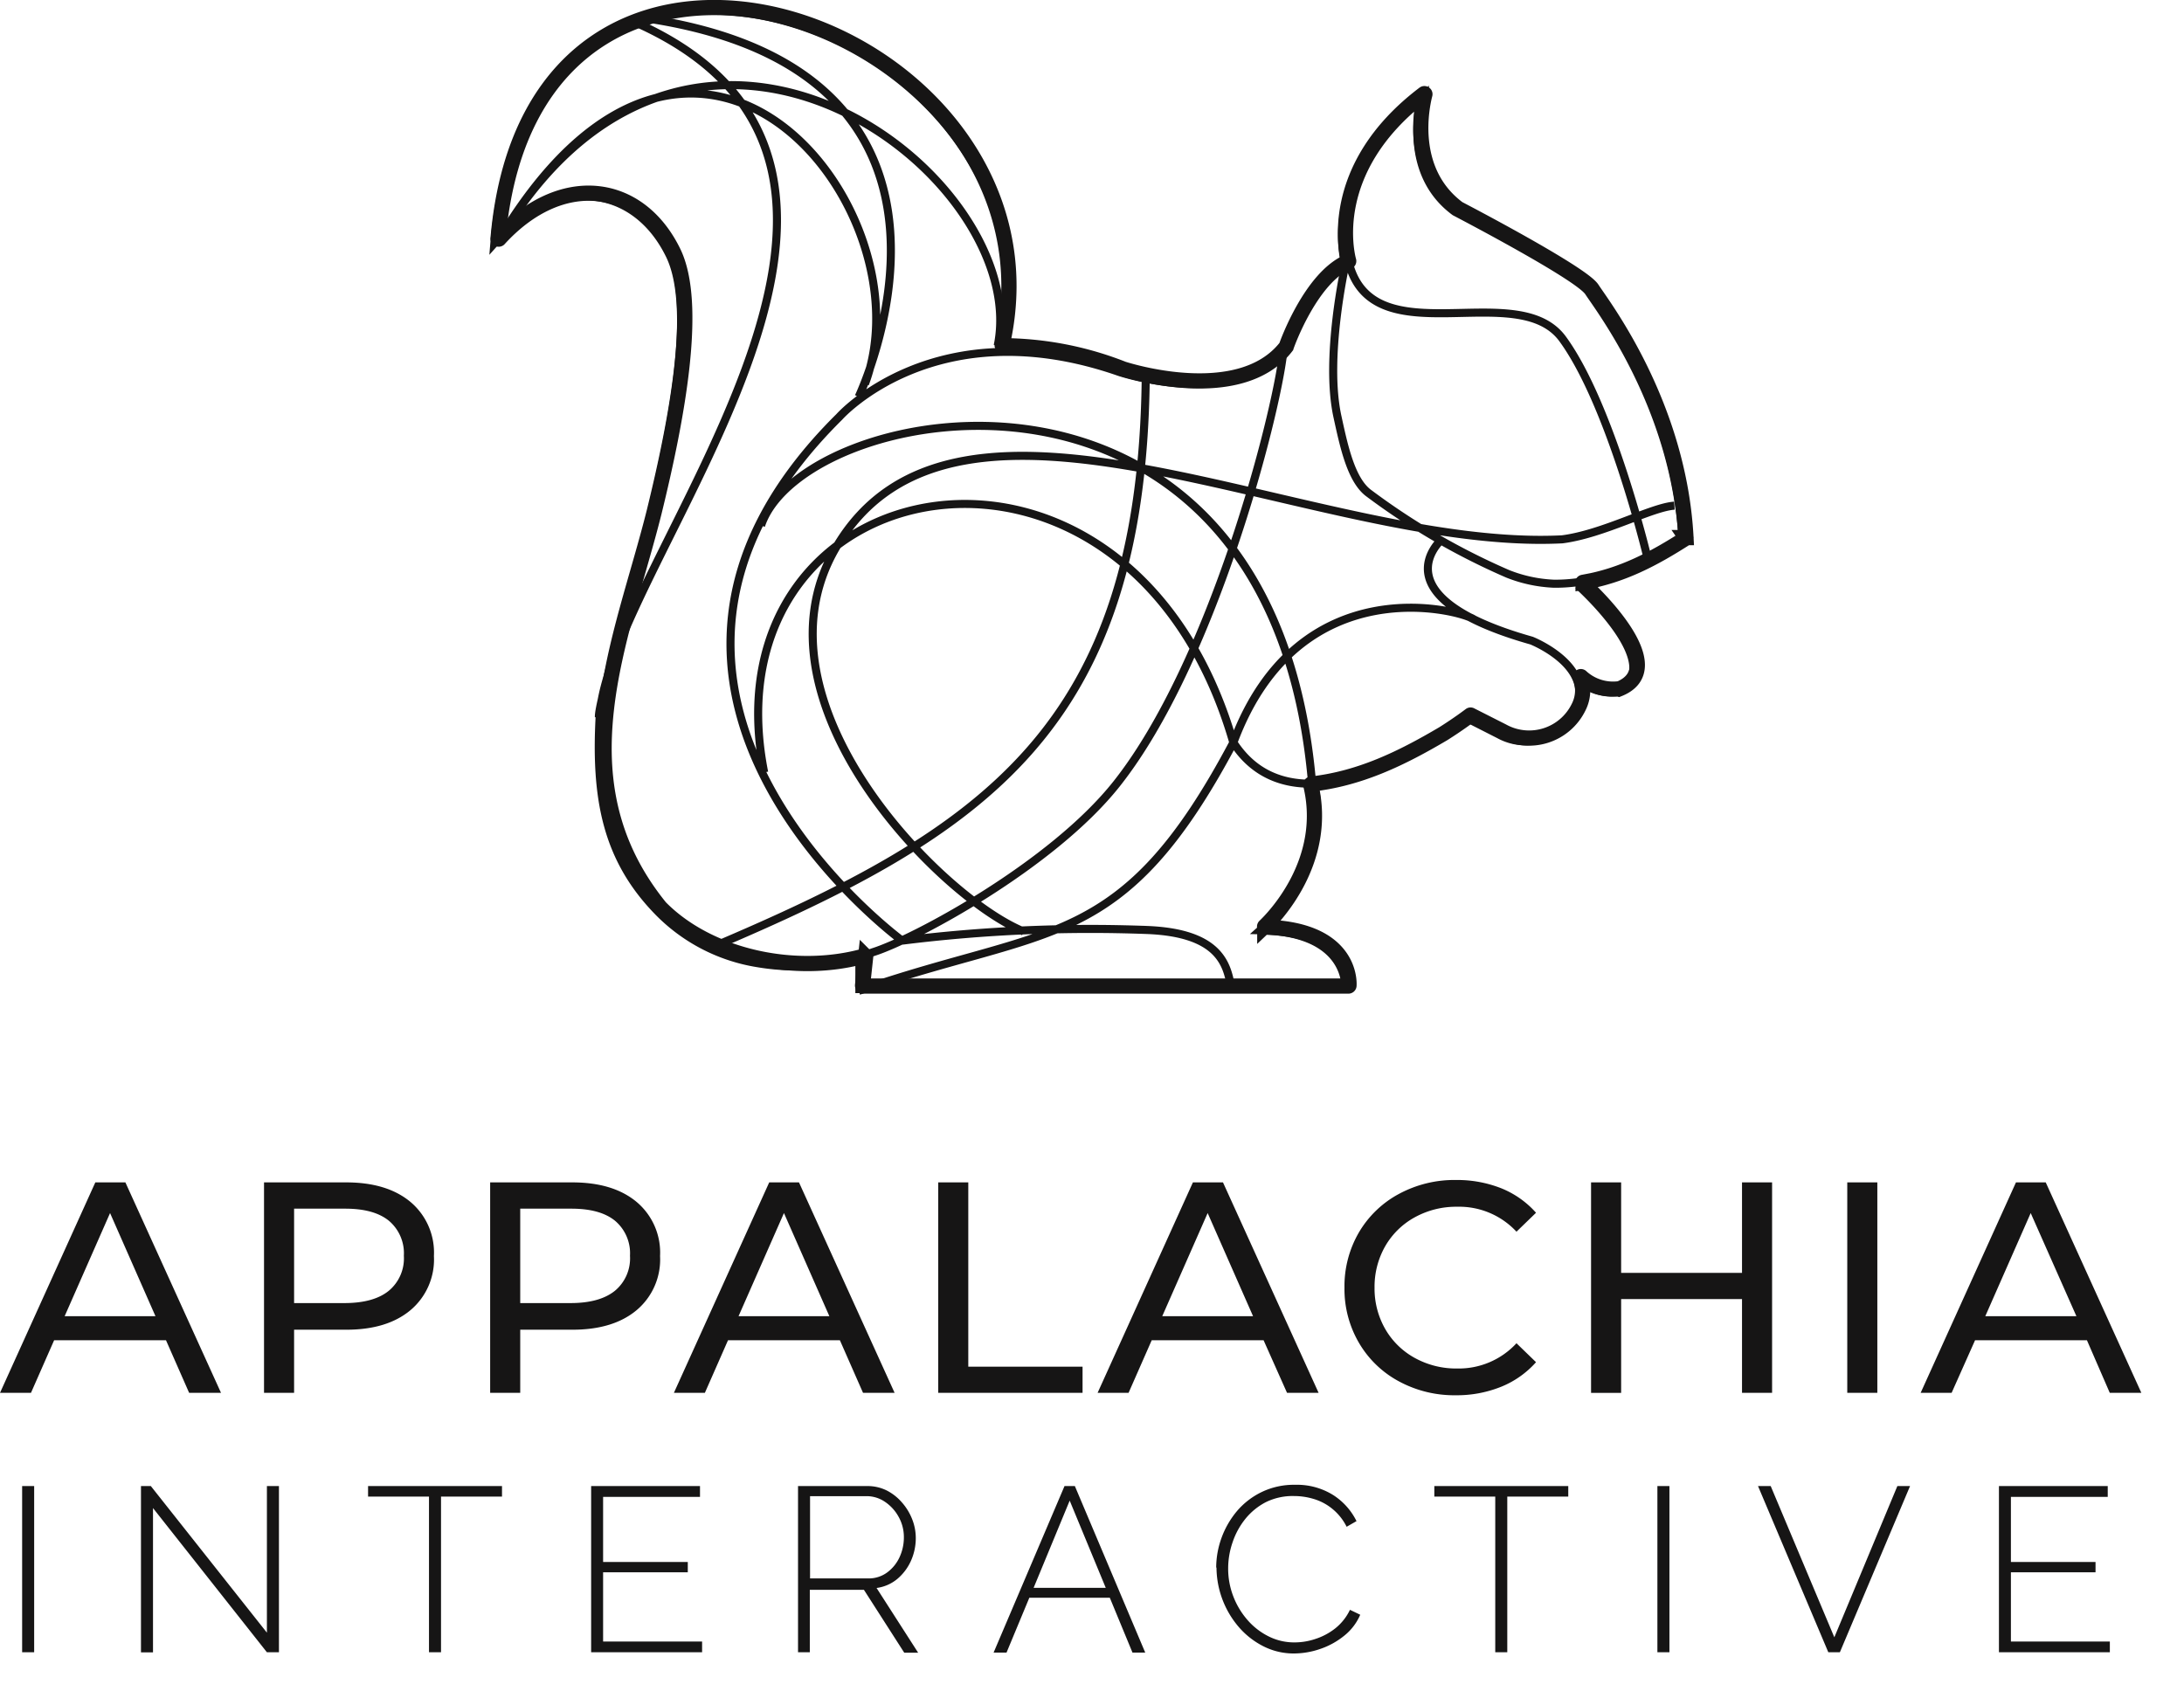 <svg xmlns="http://www.w3.org/2000/svg" xmlns:xlink="http://www.w3.org/1999/xlink" width="363.14" height="283.47"><defs><symbol id="a" viewBox="0 0 363.14 94.34"><path class="a" d="M27.6 33.75H9L5.15 42.5H0l15.85-35h5l15.9 35h-5.3zm-1.75-4L18.3 12.6l-7.55 17.15zM68.25 10.75a11 11 0 0 1 3.9 9 11 11 0 0 1-3.9 9q-3.9 3.26-10.7 3.25H48.9v10.5h-5v-35h13.65q6.8 0 10.7 3.25zm-3.6 14.77a7 7 0 0 0 2.5-5.82 7.07 7.07 0 0 0-2.5-5.83c-1.67-1.35-4.08-2-7.25-2h-8.5v15.7h8.5c3.17-.02 5.6-.7 7.25-2.05zM105.85 10.75a11 11 0 0 1 3.9 9 11 11 0 0 1-3.9 9q-3.9 3.26-10.7 3.25H86.5v10.5h-5v-35h13.65q6.8 0 10.7 3.25zm-3.6 14.77a7 7 0 0 0 2.5-5.82 7.07 7.07 0 0 0-2.5-5.83c-1.67-1.35-4.08-2-7.25-2h-8.5v15.7H95c3.17-.02 5.58-.7 7.25-2.05zM139.65 33.75h-18.6l-3.85 8.75h-5.15l15.85-35h4.95l15.9 35h-5.25zm-1.75-4-7.55-17.15-7.55 17.15zM156 7.5h5v30.65h19v4.35h-24zM210.1 33.75h-18.6l-3.85 8.75h-5.15l15.85-35h5l15.9 35H214zm-1.75-4L200.8 12.6l-7.55 17.15zM232.57 40.57a17 17 0 0 1-6.62-6.4 17.7 17.7 0 0 1-2.4-9.17 17.76 17.76 0 0 1 2.4-9.18 17.06 17.06 0 0 1 6.65-6.4 19.45 19.45 0 0 1 9.5-2.32 20 20 0 0 1 7.5 1.37 15.45 15.45 0 0 1 5.8 4.08l-3.25 3.15a13 13 0 0 0-9.85-4.15 14.23 14.23 0 0 0-7.05 1.75 12.69 12.69 0 0 0-4.93 4.82 13.56 13.56 0 0 0-1.77 6.88 13.52 13.52 0 0 0 1.77 6.87 12.72 12.72 0 0 0 4.93 4.83 14.23 14.23 0 0 0 7.05 1.75 13.07 13.07 0 0 0 9.85-4.2l3.25 3.15a15.56 15.56 0 0 1-5.83 4.1 19.74 19.74 0 0 1-7.52 1.4 19.35 19.35 0 0 1-9.48-2.33zM294.65 7.5v35h-5V26.9h-20.1v15.6h-5v-35h5v15.05h20.1V7.5zM307.15 7.5h5v35h-5zM347 33.75h-18.6l-3.9 8.75h-5.15l15.85-35h4.95l15.9 35h-5.25zm-1.75-4-7.6-17.15-7.55 17.15zM3.68 85.64V58h2v27.64zM25.44 61.66v24h-2V58h1.64l19.3 24.38V58h2v27.64h-2zM83.47 59.75H73.33v25.89h-2V59.75H61.2V58h22.27zM116.74 83.85v1.79H98.29V58h18.1v1.8h-16.11v10.83h14.08v1.71h-14.08v11.51zM132.69 85.64V58h11.5a7.17 7.17 0 0 1 3.26.74 8.39 8.39 0 0 1 2.53 2 9.37 9.37 0 0 1 1.68 2.75 8.49 8.49 0 0 1 .61 3.12 9.25 9.25 0 0 1-.82 3.86 8.44 8.44 0 0 1-2.28 3 6.78 6.78 0 0 1-3.42 1.48l6.91 10.76h-2.31l-6.7-10.45h-9v10.38zm2-12.28h9.71a5.15 5.15 0 0 0 3.12-1 6.55 6.55 0 0 0 2.05-2.53 7.84 7.84 0 0 0 .72-3.32 6.86 6.86 0 0 0-.84-3.33 7.15 7.15 0 0 0-2.22-2.5 5.4 5.4 0 0 0-3.1-1h-9.44zM177 58h1.72l11.7 27.69h-2.12l-3.77-9.12h-13.38l-3.79 9.12h-2.15zm6.86 16.93-6-14.51-6 14.51zM202.22 71.56a14.61 14.61 0 0 1 .88-4.93 14.78 14.78 0 0 1 2.56-4.45 12.53 12.53 0 0 1 4.11-3.18 12.32 12.32 0 0 1 5.56-1.21 11.38 11.38 0 0 1 6.32 1.69 10.84 10.84 0 0 1 3.9 4.35l-1.64.94a9.06 9.06 0 0 0-2.4-3 8.88 8.88 0 0 0-3.06-1.62 11.29 11.29 0 0 0-3.28-.49 10.09 10.09 0 0 0-4.66 1 10.73 10.73 0 0 0-3.45 2.81 12.53 12.53 0 0 0-2.12 3.9 13.3 13.3 0 0 0-.73 4.33 12.77 12.77 0 0 0 .86 4.66 13.06 13.06 0 0 0 2.36 3.92 11.33 11.33 0 0 0 3.51 2.72 9.48 9.48 0 0 0 4.35 1 10.88 10.88 0 0 0 3.41-.57 10.57 10.57 0 0 0 3.3-1.75 8.77 8.77 0 0 0 2.46-3.1l1.71.82a9 9 0 0 1-2.69 3.51 12.91 12.91 0 0 1-4 2.19 13.5 13.5 0 0 1-4.33.74 11.09 11.09 0 0 1-5.15-1.23 13.37 13.37 0 0 1-4.12-3.28 15.35 15.35 0 0 1-3.61-9.77zM260.76 59.75h-10.14v25.89h-2V59.75h-10.13V58h22.27zM275.58 85.64V58h2v27.64zM294.42 58 305 83.15 315.48 58h2.11l-11.67 27.64H304L292.31 58zM350.81 83.85v1.79h-18.44V58h18.09v1.8h-16.1v10.83h14.07v1.71h-14.07v11.51z"/></symbol><style>.a{fill:#161515}</style></defs><path d="M165.89 57.49c5.83-28-49.94-70.81-82.07-19m60 25.35c10.88-29.05-27.87-77.16-60-25.35m134.39 92.27c-6.44-78.69-84.7-64.47-91.67-43.36m16.24 77.38c31.76-11 43.82-6.41 62.31-41.32 10.95-29.5 38.2-21.9 40-20.44M170.2 154.9c-13.56-5.47-46-38-31.35-63.57 20.05-35 79.7.42 120.9-1.64 6.85-.88 14.84-5.34 18.66-5.6m-54.13-40.37c4.06 15.77 28.09 2.3 35.58 12.69 8 11 14 36.05 14 36.05M107.89 3.12C168.3 12.42 142.77 66 142.77 66m-24.72 91.67c45.79-19.37 71.69-36.67 72.45-94.45M223.7 44s-4.62-15 12.72-28c0 0-3.76 12.41 5.49 19.22 0 0 20.52 10.68 22.25 13.36s14.46 19.16 15.61 41.41c0 0-10.25 7.2-21.41 7.08a23.42 23.42 0 0 1-7.66-1.64 114.64 114.64 0 0 1-23.24-13.51c-2.82-2.22-4-7.67-5.06-12.55-2.2-9.83 1.3-25.37 1.3-25.37zm-118-40.25c55.58 24.74-4.76 90.13-6 115.51-.71 13.41 1.1 23.4 9.57 32.18a29.67 29.67 0 0 0 16.67 8.73 38 38 0 0 0 5.47.53 46.08 46.08 0 0 0 6-.25 52 52 0 0 0 7.8-2.12c6.76-2.13 29.71-14.39 40.47-28 15.89-20.07 26.38-60.69 27.66-71.52M99.58 119.25c-.09-2.48 4.77-18.08 8.58-33.64s7.4-34.55 3.2-43.17c-5.79-11.88-18.88-13.47-29.16-2C87.88-27.81 178.31 4.63 166.58 58m95.83 39.36s15.63 14 6.09 17.73a7.74 7.74 0 0 1-6.64-2.68m-22.21-22.63s-10.77 9.46 15 16.75c0 0 10.76 4.24 7.26 11.62a9.17 9.17 0 0 1-12.66 4l-5.31-2.7s-27.59 21.54-38.88 4c-17.42-60.24-88.19-46.35-78 5m78 36a4.71 4.71 0 0 0-.41-.52c-.66-3.63-2-8.78-13.83-9.27a251.93 251.93 0 0 0-40.82 1.77m-7.11 3.12v4.94h80.81s.87-9.5-14.16-9.79c0 0 11.18-10 9.2-23.06M150 156.43S93.46 115 139.55 69.33c0 0 16-18.11 46.58-7.46 0 0 19.37 6.4 27.17-3.73 0 0 4-11.57 10.4-14.17" style="stroke-width:1.34px;fill:none;stroke:#161515;stroke-miterlimit:7.57"/><path d="M269.07 114.56a7.85 7.85 0 0 1-6.15-2 .09.09 0 0 0-.15.1 6.15 6.15 0 0 1-.29 4.94 9.15 9.15 0 0 1-12.65 4l-5.27-2.67a.07.07 0 0 0-.09 0c-.29.22-1.94 1.47-4.45 3.06-6.92 4.09-13.88 7.5-22 8.4a.1.1 0 0 0-.08.12c3.08 12.78-6.28 22.23-7.64 23.52a.09.09 0 0 0 .06.16c14 .36 14 8.76 13.94 9.7a.09.09 0 0 1-.09.09h-80.7a.1.1 0 0 1-.09-.11l.52-4.82a.09.09 0 0 0-.11-.1c-11.64 3.29-26 .14-34.05-8.05-17.24-21.26-6.33-44.45-1-65.8 3.83-15.61 7.39-34.55 3.19-43.17-5.75-11.81-18.72-13.45-29-2.18a.1.1 0 0 1-.16-.07c5.9-67.87 96-35.54 83.82 17.7a.09.09 0 0 0 .09.11 55.36 55.36 0 0 1 20 3.86s19.34 6.4 27.15-3.71C214 57.2 218 46.1 224.2 43.5a.09.09 0 0 0 .05-.11c-.32-1.16-3.85-15.37 12.53-27.8a.09.09 0 0 1 .14.1c-.47 1.81-2.9 12.72 5.56 19 .41.21 20.53 10.7 22.25 13.36s14.43 19.13 15.6 41.35a.08.08 0 0 1 0 .09c-5.31 3.4-10.58 6.24-17.11 7.35a.09.09 0 0 0-.05.15c1.52 1.39 15 14 6 17.6zm-63.64 49.16" style="stroke-width:2.53px;fill:none;stroke:#161515;stroke-miterlimit:7.57"/><use width="363.14" height="94.34" transform="translate(0 189.13)" xlink:href="#a"/></svg>